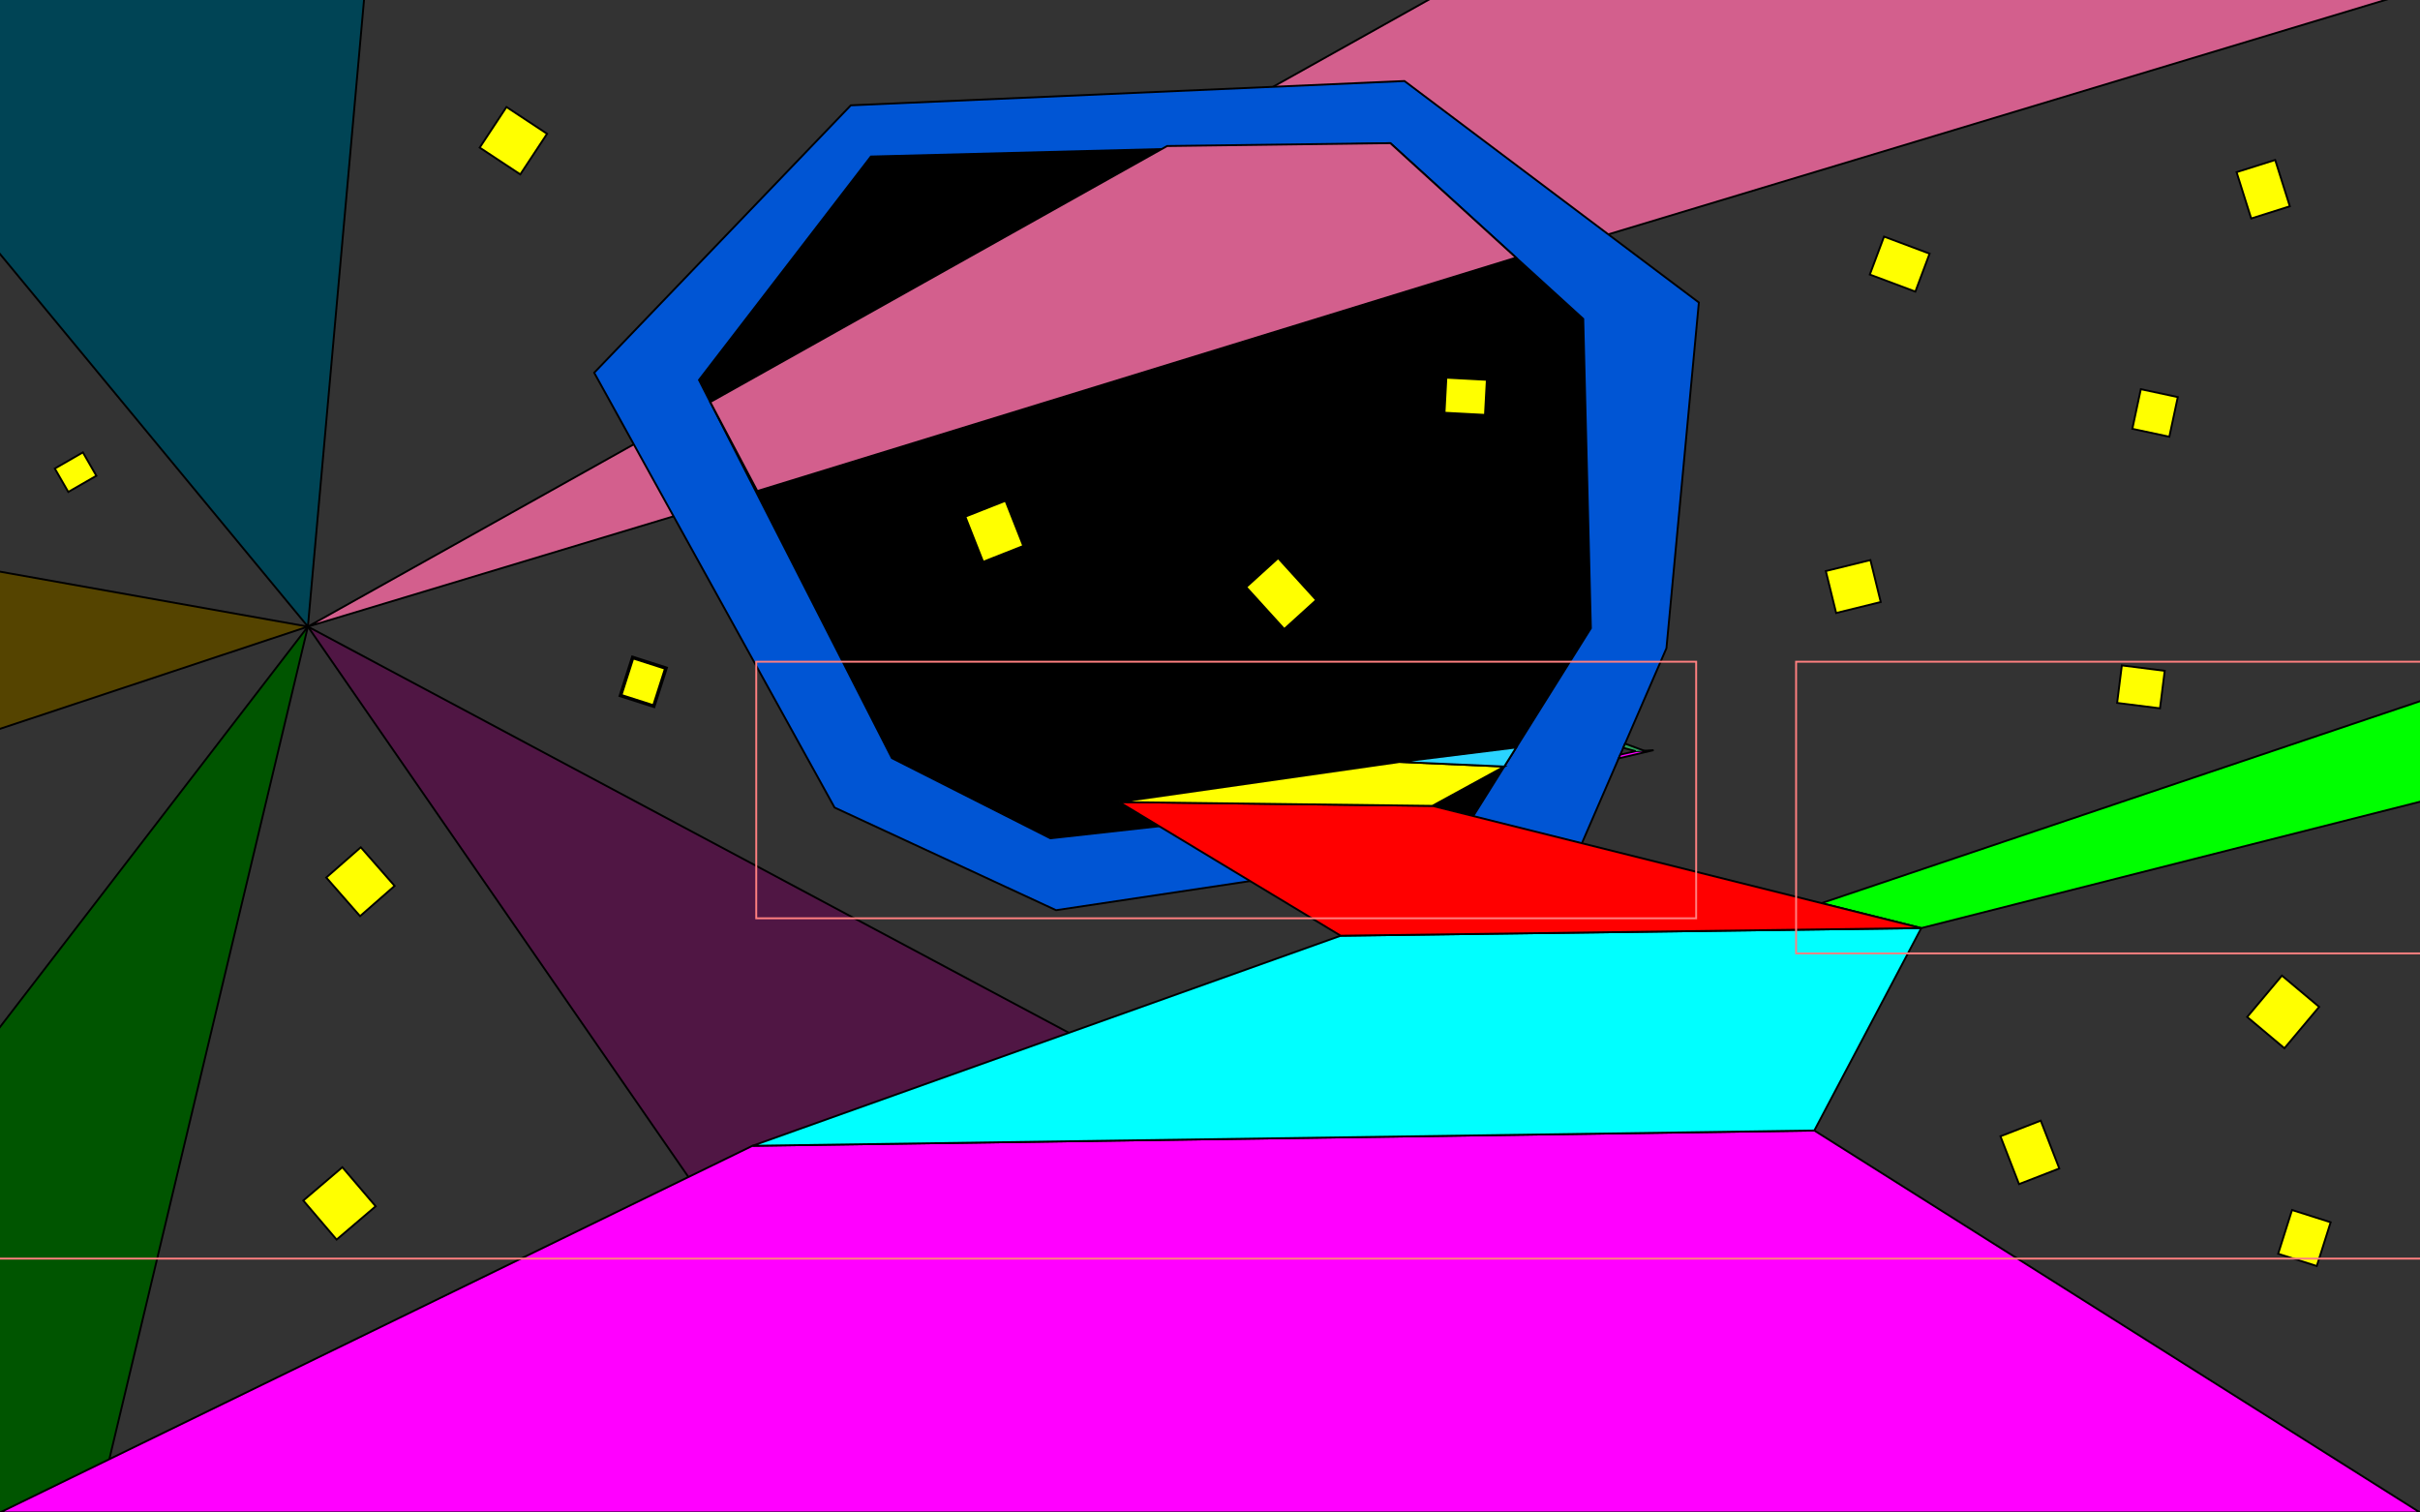 <?xml version="1.0" encoding="UTF-8" standalone="no"?>
<!-- Created with Inkscape (http://www.inkscape.org/) -->

<svg
   xmlns:dc="http://purl.org/dc/elements/1.1/"
   xmlns:cc="http://creativecommons.org/ns#"
   xmlns:rdf="http://www.w3.org/1999/02/22-rdf-syntax-ns#"
   xmlns:svg="http://www.w3.org/2000/svg"
   xmlns="http://www.w3.org/2000/svg"
   xmlns:sodipodi="http://sodipodi.sourceforge.net/DTD/sodipodi-0.dtd"
   xmlns:inkscape="http://www.inkscape.org/namespaces/inkscape"
   xmlns:polycode="http://msm.runhello.com/local/svg/polycode0"
   width="1280"
   height="800"
   id="svg2"
   version="1.1"
   inkscape:version="0.48.1 r9760"
   sodipodi:docname="rroad.svg"
   xrule="center">
  <rect width="100%" height="100%" fill="#333333" stroke="none"/>
  <defs
     id="defs4" />
  <sodipodi:namedview
     id="base"
     pagecolor="#000000"
     bordercolor="#666666"
     borderopacity="1.0"
     inkscape:pageopacity="1"
     inkscape:pageshadow="2"
     inkscape:zoom="2.7617188"
     inkscape:cx="398.57512"
     inkscape:cy="451.03259"
     inkscape:document-units="px"
     inkscape:current-layer="layer1"
     showgrid="false"
     inkscape:window-width="1271"
     inkscape:window-height="723"
     inkscape:window-x="298"
     inkscape:window-y="9"
     inkscape:window-maximized="0"
     showguides="true"
     inkscape:guide-bbox="true"
     inkscape:object-paths="true"
     inkscape:object-nodes="true"
     inkscape:snap-bbox="true"
     inkscape:snap-smooth-nodes="true"
     inkscape:snap-nodes="true"
     inkscape:snap-global="false">
    <inkscape:grid
       type="xygrid"
       id="grid2996" />
    <sodipodi:guide
       position="0,0"
       orientation="0,1280"
       id="guide2998" />
    <sodipodi:guide
       position="1280,0"
       orientation="-800,0"
       id="guide3000" />
    <sodipodi:guide
       position="1280,800"
       orientation="0,-1280"
       id="guide3002" />
    <sodipodi:guide
       position="0,800"
       orientation="800,0"
       id="guide3004" />
  </sodipodi:namedview>
  <g
     inkscape:label="Layer 1"
     inkscape:groupmode="layer"
     id="layer1"
     transform="translate(5.714,-248.571)">
    <path
       style="color:#000000;fill:#004455;fill-opacity:1;fill-rule:evenodd;stroke:#000000;stroke-width:1px;stroke-linecap:butt;stroke-linejoin:miter;stroke-miterlimit:4;stroke-opacity:1;stroke-dasharray:none;stroke-dashoffset:0;marker:none;visibility:visible;display:inline;overflow:visible;enable-background:accumulate"
       d="m 162.857,331.429 -394.286,-477.143 437.143,-1.429 z"
       id="ray1"
       inkscape:connector-curvature="0"
       transform="translate(-5.714,248.571)"
       sodipodi:nodetypes="cccc" />
    <path
       style="color:#000000;fill:#d35f8d;fill-opacity:1;fill-rule:evenodd;stroke:#000000;stroke-width:1px;stroke-linecap:butt;stroke-linejoin:miter;stroke-miterlimit:4;stroke-opacity:1;stroke-dasharray:none;stroke-dashoffset:0;marker:none;visibility:visible;display:inline;overflow:visible;enable-background:accumulate"
       d="m 162.857,331.429 674.286,-377.143 542.857,10 z"
       id="ray2"
       inkscape:connector-curvature="0"
       transform="translate(-5.714,248.571)" />
    <path
       style="color:#000000;fill:#501644;fill-opacity:1;fill-rule:evenodd;stroke:#000000;stroke-width:1px;stroke-linecap:butt;stroke-linejoin:miter;stroke-miterlimit:4;stroke-opacity:1;stroke-dasharray:none;stroke-dashoffset:0;marker:none;visibility:visible;display:inline;overflow:visible;enable-background:accumulate"
       d="M 162.857,331.429 1474.286,1031.429 c -275.177,127.618 -88.571,-1.905 -194.286,21.428 l -650,-45.714 z"
       id="ray3"
       inkscape:connector-curvature="0"
       transform="translate(-5.714,248.571)"
       sodipodi:nodetypes="ccccc" />
    <path
       style="color:#000000;fill:#005500;fill-opacity:1;fill-rule:evenodd;stroke:#000000;stroke-width:1px;stroke-linecap:butt;stroke-linejoin:miter;stroke-miterlimit:4;stroke-opacity:1;stroke-dasharray:none;stroke-dashoffset:0;marker:none;visibility:visible;display:inline;overflow:visible;enable-background:accumulate"
       d="M 162.857,331.429 0,1014.286 l -360,-2.857 z"
       id="ray4"
       inkscape:connector-curvature="0"
       transform="translate(-5.714,248.571)"
       sodipodi:nodetypes="cccc" />
    <path
       style="color:#000000;fill:#554400;fill-opacity:1;fill-rule:evenodd;stroke:#000000;stroke-width:1px;stroke-linecap:butt;stroke-linejoin:miter;stroke-miterlimit:4;stroke-opacity:1;stroke-dasharray:none;stroke-dashoffset:0;marker:none;visibility:visible;display:inline;overflow:visible;enable-background:accumulate"
       d="M 162.857,331.429 -547.143,567.143 -565.714,201.429 z"
       id="ray5"
       inkscape:connector-curvature="0"
       transform="translate(-5.714,248.571)"
       sodipodi:nodetypes="cccc" />
    <path
       style="color:#000000;fill:#ff00ff;fill-opacity:1;fill-rule:evenodd;stroke:#000000;stroke-width:1px;stroke-linecap:butt;stroke-linejoin:miter;stroke-miterlimit:4;stroke-opacity:1;stroke-dasharray:none;stroke-dashoffset:0;marker:none;visibility:visible;display:inline;overflow:visible;enable-background:accumulate"
       d="M 398,606.051 959.645,597.969 1280,800 0,800 z"
       id="path3037"
       inkscape:connector-curvature="0"
       transform="translate(-5.714,248.571)" />
    <path
       style="color:#000000;fill:#00ffff;fill-opacity:1;fill-rule:evenodd;stroke:#000000;stroke-width:1px;stroke-linecap:butt;stroke-linejoin:miter;stroke-miterlimit:4;stroke-opacity:1;stroke-dasharray:none;stroke-dashoffset:0;marker:none;visibility:visible;display:inline;overflow:visible;enable-background:accumulate"
       d="m 398,606.051 311.127,-111.117 307.086,-4.041 -56.569,107.076 -561.645,8.081 0,0 z"
       id="path3045"
       inkscape:connector-curvature="0"
       transform="translate(-5.714,248.571)" />
    <path
       style="color:#000000;fill:#00ff00;fill-opacity:1;fill-rule:evenodd;stroke:#000000;stroke-width:1px;stroke-linecap:butt;stroke-linejoin:miter;stroke-miterlimit:4;stroke-opacity:1;stroke-dasharray:none;stroke-dashoffset:0;marker:none;visibility:visible;display:inline;overflow:visible;enable-background:accumulate"
       d="m 1016.213,490.893 749.533,-189.909 -92.934,-62.629 -709.365,239.347 52.766,13.191"
       id="path3049"
       inkscape:connector-curvature="0"
       transform="translate(-5.714,248.571)" />
    <path
       style="color:#000000;fill:#0055d4;fill-opacity:1;fill-rule:evenodd;stroke:#000000;stroke-width:1px;stroke-linecap:butt;stroke-linejoin:miter;stroke-miterlimit:4;stroke-opacity:1;stroke-dasharray:none;stroke-dashoffset:0;marker:none;visibility:visible;display:inline;overflow:visible;enable-background:accumulate"
       d="m 661.236,466.034 -102.664,15.395 -117.143,-54.286 -127.143,-230 L 450,55.714 742.857,42.857 898.571,160 881.429,342.857 836.71,446.017 z"
       id="ringblue"
       inkscape:connector-curvature="0"
       transform="translate(-5.714,248.571)" />
    <path
       style="color:#000000;fill:#000000;fill-opacity:1;fill-rule:evenodd;stroke:#000000;stroke-width:1px;stroke-linecap:butt;stroke-linejoin:miter;stroke-miterlimit:4;stroke-opacity:1;stroke-dasharray:none;stroke-dashoffset:0;marker:none;visibility:visible;display:inline;overflow:visible;enable-background:accumulate"
       d="m 613.156,437.02 -57.572,6.396 -83.843,-42.426 -102.025,-200.01 90.914,-118.188 274.761,-7.071 102.025,92.934 4.041,163.645 -62.214,99.351 z"
       id="ringhole"
       inkscape:connector-curvature="0"
       transform="translate(-5.714,248.571)"
       sodipodi:nodetypes="cccccccccc" />
    <path
       style="color:#000000;fill:#d35f8d;fill-opacity:1;fill-rule:evenodd;stroke:#000000;stroke-width:1px;stroke-linecap:butt;stroke-linejoin:miter;stroke-miterlimit:4;stroke-opacity:1;stroke-dasharray:none;stroke-dashoffset:0;marker:none;visibility:visible;display:inline;overflow:visible;enable-background:accumulate"
       d="M 375.669,212.651 617.321,77.237 735.391,75.721 801.875,136.28 400.572,259.723 z"
       id="ray2-2"
       inkscape:connector-curvature="0"
       transform="translate(-5.714,248.571)"
       sodipodi:nodetypes="cccccc" />
    <path
       style="color:#000000;fill:#ff0000;fill-opacity:1;fill-rule:evenodd;stroke:#000000;stroke-width:1px;stroke-linecap:butt;stroke-linejoin:miter;stroke-miterlimit:4;stroke-opacity:1;stroke-dasharray:none;stroke-dashoffset:0;marker:none;visibility:visible;display:inline;overflow:visible;enable-background:accumulate"
       d="m 709.127,494.934 -117.178,-70.711 165.665,2.02 258.599,64.65 z"
       id="path3047"
       inkscape:connector-curvature="0"
       transform="translate(-5.714,248.571)" />
    <path
       style="color:#000000;fill:#ffff00;fill-opacity:1;fill-rule:evenodd;stroke:#000000;stroke-width:1px;stroke-linecap:butt;stroke-linejoin:miter;stroke-miterlimit:4;stroke-opacity:1;stroke-dasharray:none;stroke-dashoffset:0;marker:none;visibility:visible;display:inline;overflow:visible;enable-background:accumulate"
       d="m 591.949,424.223 148.492,-21.213 55.211,2.436 -38.039,20.798 -165.665,-2.02"
       id="path3057"
       inkscape:connector-curvature="0"
       transform="translate(-5.714,248.571)" />
    <path
       style="color:#000000;fill:#2ad4ff;fill-opacity:1;fill-rule:evenodd;stroke:#000000;stroke-width:1px;stroke-linecap:butt;stroke-linejoin:miter;stroke-miterlimit:4;stroke-opacity:1;stroke-dasharray:none;stroke-dashoffset:0;marker:none;visibility:visible;display:inline;overflow:visible;enable-background:accumulate"
       d="m 740.442,403.01 61.52,-7.639 -6.308,10.074 z"
       id="path3061"
       inkscape:connector-curvature="0"
       transform="translate(-5.714,248.571)" />
    <path
       style="color:#000000;fill:#ff00ff;fill-opacity:1;fill-rule:evenodd;stroke:#000000;stroke-width:1px;stroke-linecap:butt;stroke-linejoin:miter;stroke-miterlimit:4;stroke-opacity:1;stroke-dasharray:none;stroke-dashoffset:0;marker:none;visibility:visible;display:inline;overflow:visible;enable-background:accumulate"
       d="m 856.174,401.116 18.469,-4.33 -9.464,0.536 -8.146,1.815 z"
       id="path3065"
       inkscape:connector-curvature="0"
       transform="translate(-5.714,248.571)" />
    <path
       style="color:#000000;fill:#2ca05a;fill-opacity:1;fill-rule:evenodd;stroke:#000000;stroke-width:1px;stroke-linecap:butt;stroke-linejoin:miter;stroke-miterlimit:4;stroke-opacity:1;stroke-dasharray:none;stroke-dashoffset:0;marker:none;visibility:visible;display:inline;overflow:visible;enable-background:accumulate"
       d="m 865.179,397.321 -6.589,-1.778 0.951,-2.195 10.077,3.721"
       id="path3067"
       inkscape:connector-curvature="0"
       transform="translate(-5.714,248.571)" />
    <rect
       style="fill:#ffff00;fill-rule:evenodd;stroke:#000000;stroke-width:1px;stroke-linecap:butt;stroke-linejoin:miter;stroke-opacity:1"
       id="rect3909"
       width="25.714"
       height="25.714"
       x="386.745"
       y="110.264"
       transform="matrix(0.835,0.551,-0.551,0.835,0,0)" />
    <rect
       style="fill:#ffff00;fill-rule:evenodd;stroke:#000000;stroke-width:1px;stroke-linecap:butt;stroke-linejoin:miter;stroke-opacity:1"
       id="rect3911"
       width="30"
       height="22.857"
       x="-883.532"
       y="107.89"
       transform="matrix(-0.672,-0.74,0.74,-0.672,0,0)" />
    <rect
       style="fill:#ffff00;fill-rule:evenodd;stroke:#000000;stroke-width:1px;stroke-linecap:butt;stroke-linejoin:miter;stroke-opacity:1"
       id="rect3913"
       width="25.714"
       height="22.857"
       x="670.854"
       y="-300.979"
       transform="matrix(0.367,0.93,-0.93,0.367,0,0)" />
    <rect
       style="fill:#ffff00;fill-rule:evenodd;stroke:#000000;stroke-width:1px;stroke-linecap:butt;stroke-linejoin:miter;stroke-opacity:1"
       id="rect3915"
       width="21.429"
       height="18.571"
       x="-803.105"
       y="-425.88"
       transform="matrix(-0.999,-0.053,0.053,-0.999,0,0)" />
    <rect
       style="fill:#ffff00;fill-rule:evenodd;stroke:#000000;stroke-width:1px;stroke-linecap:butt;stroke-linejoin:miter;stroke-opacity:1"
       id="rect3917"
       width="25.714"
       height="21.429"
       x="-1084.028"
       y="-23.825"
       transform="matrix(-0.937,-0.351,0.351,-0.937,0,0)" />
    <rect
       style="fill:#ffff00;fill-rule:evenodd;stroke:#000000;stroke-width:1px;stroke-linecap:butt;stroke-linejoin:miter;stroke-opacity:1"
       id="rect3919"
       width="21.429"
       height="25.714"
       x="1020.923"
       y="678.83"
       transform="matrix(0.953,-0.301,0.301,0.953,0,0)" />
    <rect
       style="fill:#ffff00;fill-rule:evenodd;stroke:#000000;stroke-width:1px;stroke-linecap:butt;stroke-linejoin:miter;stroke-opacity:1"
       id="rect3921"
       width="20"
       height="21.429"
       x="1196.613"
       y="208.934"
       transform="matrix(0.978,0.209,-0.209,0.978,0,0)" />
    <rect
       style="fill:#ffff00;fill-rule:evenodd;stroke:#000000;stroke-width:1px;stroke-linecap:butt;stroke-linejoin:miter;stroke-opacity:1"
       id="rect3923"
       width="22.857"
       height="24.286"
       x="764.116"
       y="-824.893"
       transform="matrix(0.239,0.971,-0.971,0.239,0,0)" />
    <rect
       style="fill:#ffff00;fill-rule:evenodd;stroke:#000000;stroke-width:1px;stroke-linecap:butt;stroke-linejoin:miter;stroke-opacity:1"
       id="rect3927"
       width="22.857"
       height="20"
       x="-1205.944"
       y="-476.292"
       transform="matrix(-0.992,-0.125,0.125,-0.992,0,0)" />
    <rect
       style="fill:#ffff00;fill-rule:evenodd;stroke:#000000;stroke-width:1px;stroke-linecap:butt;stroke-linejoin:miter;stroke-opacity:1"
       id="rect3929"
       width="28.571"
       height="25.714"
       x="158.116"
       y="1411.507"
       transform="matrix(0.643,-0.766,0.766,0.643,0,0)" />
    <rect
       style="fill:#ffff00;fill-rule:evenodd;stroke:#000000;stroke-width:1px;stroke-linecap:butt;stroke-linejoin:miter;stroke-opacity:1"
       id="rect3931"
       width="27.143"
       height="22.857"
       x="-1200.312"
       y="673.489"
       transform="matrix(-0.362,-0.932,0.932,-0.362,0,0)" />
    <rect
       style="fill:#ffff00;fill-rule:evenodd;stroke:#000000;stroke-width:1px;stroke-linecap:butt;stroke-linejoin:miter;stroke-opacity:1"
       id="rect3933"
       width="21.429"
       height="24.286"
       x="-1440.507"
       y="-507.006"
       transform="matrix(-0.953,-0.302,0.302,-0.953,0,0)" />
    <rect
       style="fill:#ffff00;fill-rule:evenodd;stroke:#000000;stroke-width:1px;stroke-linecap:butt;stroke-linejoin:miter;stroke-opacity:1"
       id="rect3935"
       width="27.143"
       height="27.143"
       x="428.414"
       y="-799.702"
       transform="matrix(-0.761,0.649,-0.649,-0.761,0,0)" />
    <rect
       style="fill:#ffff00;fill-rule:evenodd;stroke:#000000;stroke-width:1px;stroke-linecap:butt;stroke-linejoin:miter;stroke-opacity:1"
       id="rect3937"
       width="27.143"
       height="24.286"
       x="-673.214"
       y="-344.29"
       transform="matrix(-0.659,-0.752,0.752,-0.659,0,0)" />
    <rect
       style="fill:#ffff00;fill-rule:evenodd;stroke:#000000;stroke-width:1px;stroke-linecap:butt;stroke-linejoin:miter;stroke-opacity:1"
       id="rect3939"
       width="14.286"
       height="17.143"
       x="-456.248"
       y="-227.783"
       transform="matrix(-0.499,-0.866,0.866,-0.499,0,0)" />
    <rect
       style="fill:#ffff00;fill-rule:evenodd;stroke:#000000;stroke-width:1.849px;stroke-linecap:butt;stroke-linejoin:miter;stroke-opacity:1"
       id="rect4487"
       width="21.126"
       height="18.485"
       x="467.704"
       y="-513.849"
       transform="matrix(-0.305,0.952,-0.952,-0.305,0,0)" />
    <rect
       style="fill:none;stroke:#ff8080;stroke-width:1px;stroke-linecap:butt;stroke-linejoin:miter;stroke-opacity:1"
       id="sensor_left"
       width="497.143"
       height="135.714"
       x="400"
       y="350"
       transform="translate(-5.714,248.571)"
       polycode:onClick="go(&quot;rroad_2&quot;)"
       polycode:isVisible="0" />
    <rect
       style="fill:none;stroke:#ff8080;stroke-width:1px;stroke-linecap:butt;stroke-linejoin:miter;stroke-opacity:1"
       id="sensor_right"
       width="578.571"
       height="154.286"
       x="950"
       y="350"
       transform="translate(-5.714,248.571)"
       ry="0"
       polycode:onClick="go(&quot;cube_path&quot;)"
       polycode:isVisible="0" />
    <rect
       style="fill:none;stroke:#ff8080;stroke-width:1px;stroke-linecap:butt;stroke-linejoin:miter;stroke-opacity:1"
       id="sensor_down"
       width="1490"
       height="145.714"
       x="-70"
       y="914.286"
       polycode:onClick="go(&quot;exit_chute&quot;)"
       polycode:isVisible="0" />
  </g>
</svg>
